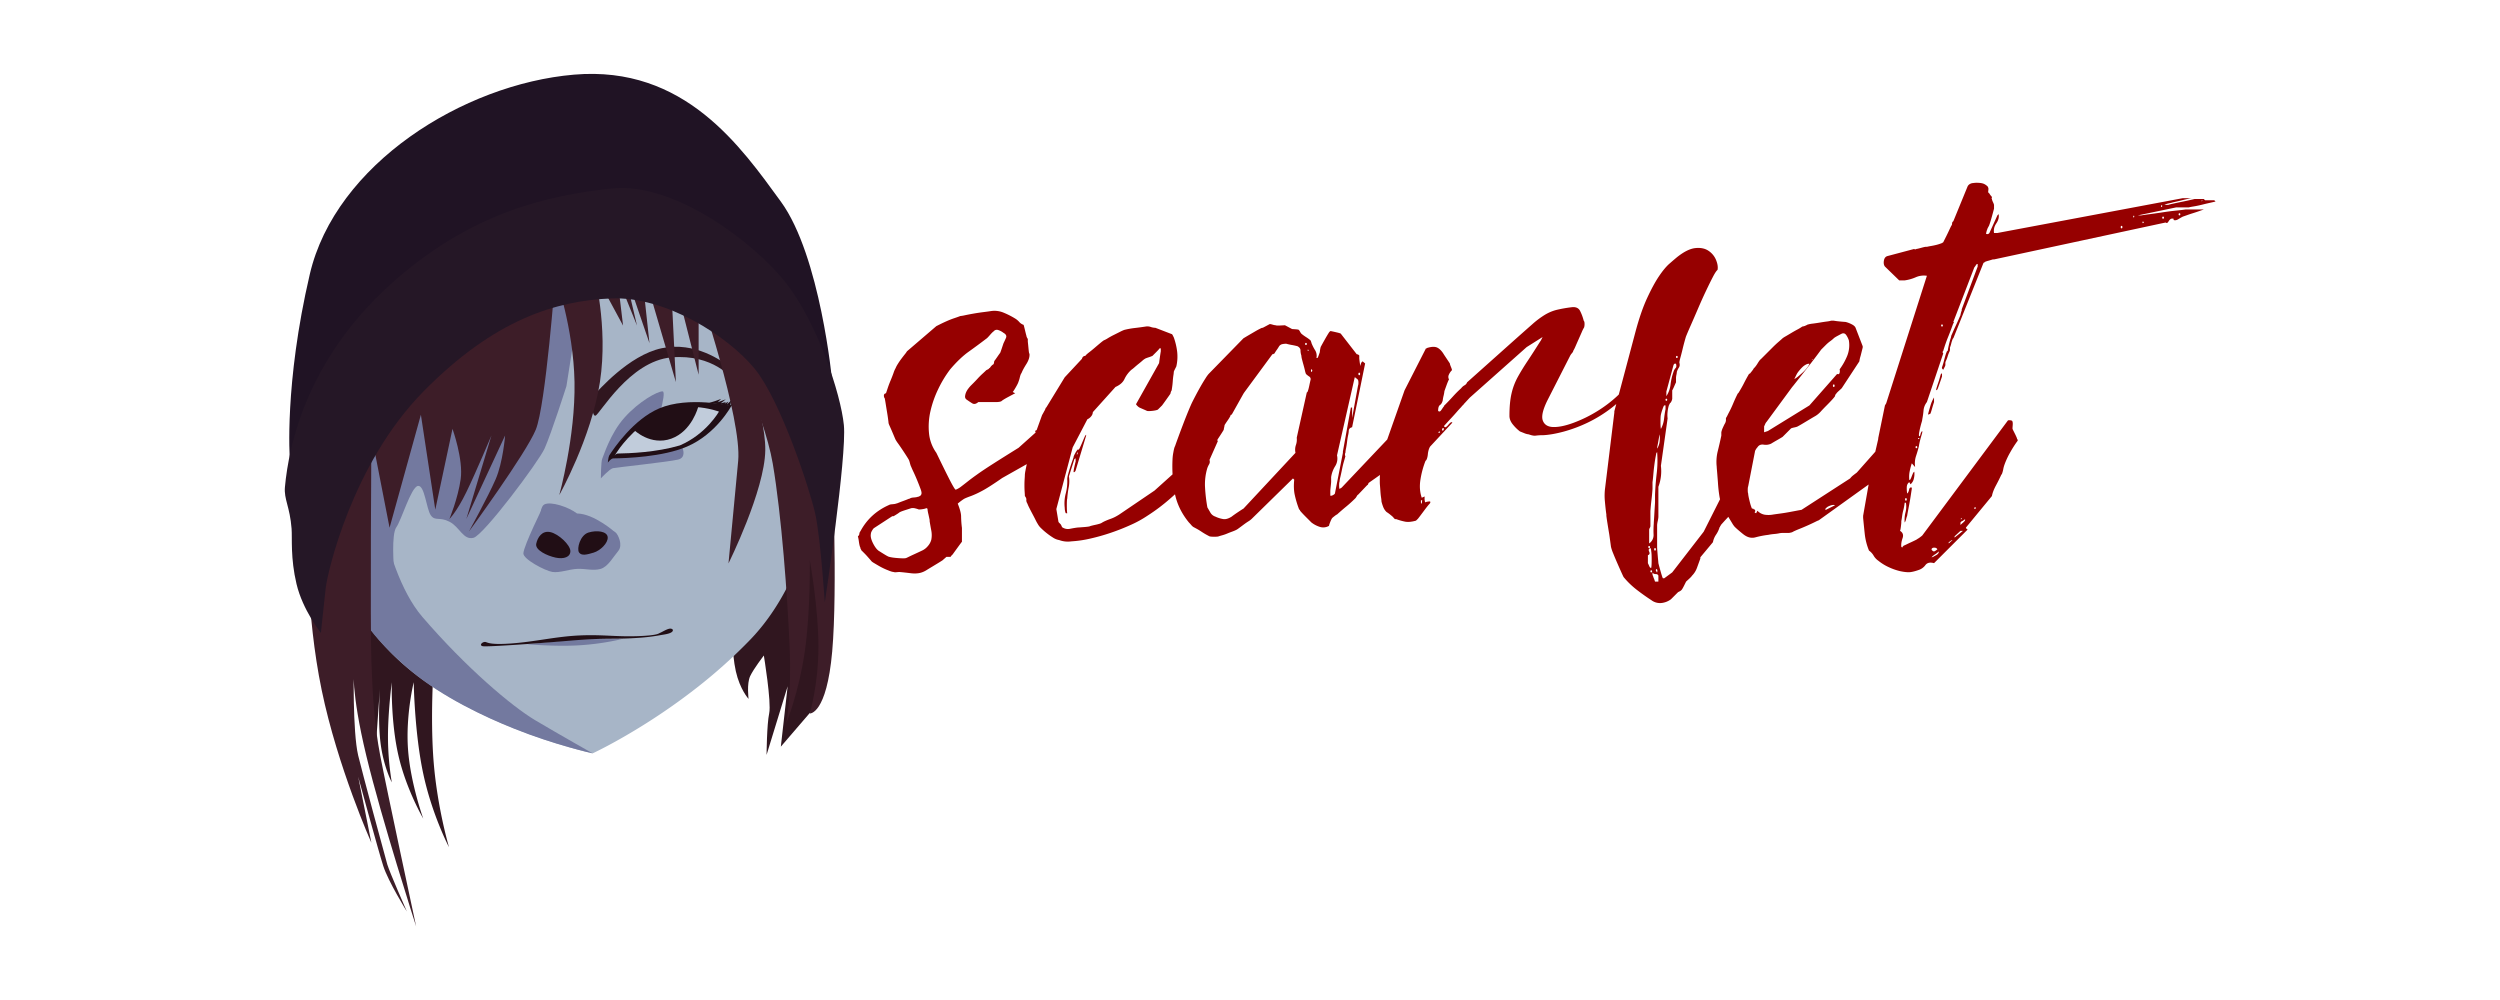 <svg xmlns="http://www.w3.org/2000/svg" width="4500" height="1800" viewBox="0 0 4500 1800">
  <g id="scarlet_logo_concept" transform="translate(6102 -6663)">
    <rect id="Rectangle_260" data-name="Rectangle 260" width="4500" height="1800" transform="translate(-6102 6663)" fill="none"/>
    <g id="logo_concept" data-name="logo concept">
      <g id="scarlet_pov" data-name="scarlet pov" transform="translate(-4800.713 2713)">
        <path id="Path_1235" data-name="Path 1235" d="M785.872,3243.482l-26.234,189.759-66.232,77.045,12.267-108.656-37.949,123.525s.455-55.194,4.726-74.921-9.64-104.037-9.64-104.037-18.16,23.537-24.58,37.053-2.891,41.083-2.891,41.083-15.522-16.7-22.956-49.82-6.781-82.644-6.781-82.644l154.036-161.4Z" transform="translate(-589.196 1783.681)" fill="#30161f"/>
        <path id="Path_1218" data-name="Path 1218" d="M-72.11,3241.5l34.338,298.74,10.3-145.936s-5.151,61.379,0,106.447,20.6,73.826,20.6,73.826a509,509,0,0,1-6.868-82.411c0-45.068,6.868-97.863,6.868-97.863s-2.146,70.822,12.018,132.2S49.79,3639.816,49.79,3639.816s-23.178-63.954-27.47-125.333,10.3-120.183,10.3-120.183,1.288,90.566,17.169,164.822,46.356,132.2,46.356,132.2-20.6-69.1-27.47-151.087,0-176.84,0-176.84Z" transform="translate(-589.196 1783.681)" fill="#30161f"/>
        <path id="Path_1212" data-name="Path 1212" d="M18.314,398C4.529,446.994-1.206,498.745.209,550.825A605.012,605.012,0,0,0,24.843,704.784a593.637,593.637,0,0,0,60.72,138.8c25.3,41.857,55.349,78.88,89.106,108.967,33.339,29.715,72.281,54.969,111.609,76.015a922.664,922.664,0,0,0,112.534,50.286c34.218,12.738,64.232,21.882,85.581,27.818,21.172,5.887,33.964,8.657,33.964,8.657s10.141-4.684,27.428-13.889c17.169-9.143,41.288-22.694,69.361-40.452a1109.708,1109.708,0,0,0,91.759-64.668,916.71,916.71,0,0,0,96.12-86.648c30.762-32.154,55.425-70.724,74.714-112.317C896.871,756.1,910.8,711.687,920.15,667.424a701.8,701.8,0,0,0,14.973-129.041c.854-40.83-2.237-78.534-8.761-109.762-6.542-31.316-21.35-68.307-43.048-106.568A612.808,612.808,0,0,0,797.487,206.2c-35.393-37.642-76.954-72.323-123.32-99.15-47.262-27.346-99.692-46.632-155.811-52.535A435.373,435.373,0,0,0,352.637,69.165c-53.6,15.308-103.622,40.271-148.2,72.209a515.573,515.573,0,0,0-116.5,115.662C55.895,301.184,32.031,349.253,18.314,398Z" transform="translate(-752.859 4190.701)" fill="#a7b5c7"/>
        <path id="Path_1219" data-name="Path 1219" d="M352.834,3522.366s-60.961-34.421-103.223-59.513-124.805-94.76-203.387-186.219-94.988-311.683-94.988-311.683l-2.058,330.01s23.525,35.25,78.552,80.566,130.039,81.134,183.49,102.319C283.38,3507,352.834,3522.366,352.834,3522.366Z" transform="translate(-587.318 1783.681)" fill="#73799f"/>
        <path id="Path_1221" data-name="Path 1221" d="M-47.827,3026.61l25.05,106.859,17.855,54.586s-4.922-59.676,4.307-72.6,26.454-71.98,38.759-74.441,15.38,41.835,23.378,52.909,15.262,2.115,33.6,11.5,24.845,33.723,43.24,28.925S256,2996.836,266.328,2973.592C278.8,2945.52,305.6,2861.42,305.6,2861.42l14.471-91.667-12.316-93.526L-67.928,2889.062Z" transform="translate(-587.318 1783.681)" fill="#73799f"/>
        <path id="Path_1216" data-name="Path 1216" d="M-158.482,3127.99s-3.327,141.541,25.4,280.392,89.5,275.01,89.5,275.01L-67.355,3564.53s35.931,131.882,45.063,160.346,42.567,82.175,42.567,82.175-30.971-70.414-35.214-84.656-46.288-170.274-52.416-196.164c-10.247-43.293-7.924-158.482-7.924-158.482s-5.613,41.932,22.452,158.482,89.807,307.72,89.807,307.72-54.156-252.006-64.714-307.72-13.471-104.463-15.848-169.048,0-408.092,0-408.092Z" transform="translate(-589.196 1783.681)" fill="#3d1d28"/>
        <path id="Path_1217" data-name="Path 1217" d="M785.872,2995.293s10.1,229.892,0,343.722-40.4,111.6-40.4,111.6,15.624-51.335,15.624-120.526-15.624-156.237-15.624-156.237,1.674,91.51-8.928,165.165-33.479,129.454-33.479,129.454,10.047-46.871,6.142-138.382-14.495-236.469-30.375-329.482-91.128-248.29-91.128-248.29Z" transform="translate(-589.196 1783.681)" fill="#3d1d28"/>
        <path id="Path_1222" data-name="Path 1222" d="M1914.405,3897.39c7.137-1.463,61.193-98.472,136.857-104.958s110.1,39.1,110.1,39.1,2.12-15.978-7.857-23.737-59.585-44.62-119.724-31.871-115.013,77.876-120.833,82.865S1907.268,3898.854,1914.405,3897.39Z" transform="translate(-2143.928 800.857)" fill="#30161f"/>
        <path id="Path_1238" data-name="Path 1238" d="M514.247,2967.134s12.044,22.256-5.76,26.446-111.28,14.146-117.3,15.455-21.732,18.382-21.732,18.382.141-30.989,2.558-35.622,13.858-44.544,40.021-73.855,59.593-47.419,68.5-47.157-14.457,73.049-14.457,73.049Z" transform="translate(-589.196 1783.681)" fill="#73799f"/>
        <path id="Path_1215" data-name="Path 1215" d="M-202.4,2810.941s-10.229-133.924,35.995-332.026,276.022-342.056,475.445-359.225,301.115,130.747,372.432,228.478,92.448,323.566,92.448,323.566S584.75,2457.276,340.67,2492.078-202.4,2810.941-202.4,2810.941Z" transform="translate(-577.242 1964.681)" fill="#201324"/>
        <path id="Path_1220" data-name="Path 1220" d="M611.482,2772.141s54.942,132,53.943,204.6-66.242,203.679-66.242,203.679,10.425-108.85,17.454-184.407-71.19-307.073-71.19-307.073v151.882l-51.507-203.387,10.566,216.594-63.393-216.594,15.848,146.6-47.545-138.673,25.093,106.977-35.659-88.487,10.566,88.487L356.588,2654.6s26.668,98.723,11.175,199.425-73.146,203.385-73.146,203.385,29.208-104.994,27.43-203.385-34.541-190.18-34.541-190.18-17.271,232.542-35.252,276.024-120.183,183.07-120.183,183.07,34.846-63.6,48.053-94.076,16.966-78.63,16.966-78.63l-69.794,150.252L172.5,2950.233s-27.684,66.007-45.208,102-30.478,48.256-30.478,48.256,15.239-36.065,20.318-71.622-14.731-90.618-14.731-90.618L71.419,3083.723,45.513,2912.847-10.87,3116.232l-51.1-262.206,477.482-303.051Z" transform="translate(-589.196 1783.681)" fill="#3d1d28"/>
        <path id="Path_1214" data-name="Path 1214" d="M-146.374,3124.725s5.588-54.948,8.719-81.737S-90.642,2821,37.771,2690.354,277.566,2526.559,376,2522.5s210.181,68.066,257.928,125.972S734.033,2868,743.41,2910.114s17.169,159.67,17.169,159.67,39.895-263.079,34.338-319.34-47.209-182.233-103.084-254.363S490.189,2311.991,376,2324.658c-110.167,12.22-253.585,41.142-400.379,175.488s-179.815,285.47-186.795,361.9c-2,21.858,8.938,35.328,11.986,74.948,1.326,17.235-2.262,52.66,8.892,99.595S-146.374,3124.725-146.374,3124.725Z" transform="translate(-577.242 1964.681)" fill="#251726"/>
        <path id="Path_1223" data-name="Path 1223" d="M382,2998.993s1.036-10.469,2.419-12.639c8.37-13.134,43.693-65.115,90.02-84.882,53.006-22.617,129.862-4.483,129.862-4.483s-26.975,50.643-79.981,73.26c-43.889,18.727-109.589,20.863-132.509,21.2C387.428,2991.518,382,2998.993,382,2998.993Z" transform="translate(-589.196 1783.681)" fill="#210e15"/>
        <path id="Path_1234" data-name="Path 1234" d="M393.99,2975.767s4.657-6.821,5.9-8.773c7.531-11.818,39.916-52.388,81.6-70.175,47.694-20.351,100.532-.518,100.532-.518s-22.709,40.518-70.4,60.869c-42.4,12.572-91.106,14.289-111.73,14.595C396.692,2971.849,393.99,2975.767,393.99,2975.767Z" transform="translate(-589.196 1794.59)" fill="#c1ccdb"/>
        <path id="Path_1225" data-name="Path 1225" d="M552.316,2895.126c3.035.848,22.739-6.83,22.739-6.83l-6.289,6.184,14.692-5.43-9.158,7.17,9.381-2.22-2.464,3.061,6.7-3.775-2.732,5.166,7.775-7.129-1.393,8.468,4.606-2.31-3.213,4.121S549.281,2894.278,552.316,2895.126Z" transform="translate(-578.28 1779.681)" fill="#210e15"/>
        <path id="Path_1236" data-name="Path 1236" d="M429.292,2940.358s29.64,29.027,67.014,15.51,48.468-57.514,48.468-57.514-25.1-10.071-62.469,3.446S429.292,2940.358,429.292,2940.358Z" transform="translate(-589.196 1783.681)" fill="#210e15"/>
        <path id="Path_1239" data-name="Path 1239" d="M236.912,3325.952s49.016,4.34,91.565,2.042a472.579,472.579,0,0,0,78.63-11.233h-78.63Z" transform="translate(-589.196 1783.681)" fill="#737a9f"/>
        <path id="Path_1237" data-name="Path 1237" d="M3750.033,4275.249c6.781,1.571,85.253-.915,155.344-4.425s80.589.811,126.084-.891a337.075,337.075,0,0,0,40.641-3.69c6.558-.776,14.227-1.657,18.406-4.3s2.909-6.435-2.257-6.559-15.006,5.821-18.194,6.841-3.536,4.646-41.659,4.646-64.207-5.6-106.129-4.9-79.532,8.686-122.251,10.133-41.446-4.8-46.6-4.437S3743.252,4273.678,3750.033,4275.249Z" transform="matrix(0.999, -0.035, 0.035, 0.999, -4328.062, 973.492)" fill="#210e15"/>
        <g id="Group_597" data-name="Group 597">
          <path id="Path_1296" data-name="Path 1296" d="M-262.608,4874.271c31.021.375,68.353,33.759,68.353,33.759l-77.17,32.07-56.751-27.341s-5.214-48.322,6.5-54.662S-277.628,4862.763-262.608,4874.271Z" fill="#73799f"/>
          <path id="Path_1293" data-name="Path 1293" d="M-6632.483,673.425c4.214-14.24,52.172-74.765,52.172-74.765s76,70.191,87.516,68.158,26.878,0,30.492,4.517,8.583,25.3-2.259,33.655-24.213,24.3-38.237,25.011-25.891-6.353-40.643-8.83-32.71.779-45.052-3.951S-6635.5,683.635-6632.483,673.425Z" transform="matrix(0.978, -0.208, 0.208, 0.978, 5987.293, 2907.648)" fill="#73799f"/>
        </g>
        <path id="Path_1294" data-name="Path 1294" d="M20.415,0C5.163,0,0,14.05,0,25.782s23.995,17.16,39.247,17.16S65.293,36.43,62.83,25.782,35.667,0,20.415,0Z" transform="translate(-330.71 4903.53) rotate(12)" fill="#210e15"/>
        <path id="Path_1295" data-name="Path 1295" d="M13.376,5.466c14.079-7.216,32.911-8.1,35.551,2.288S39.951,33.8,28.863,39.433,8.272,49.464,2.816,43.657-.7,12.682,13.376,5.466Z" transform="translate(-254.256 4900.848) rotate(10)" fill="#210e15"/>
      </g>
      <path id="Path_1300" data-name="Path 1300" d="M3.763-311.106q-.755,0-4.909.378t-5.664-.378a17.969,17.969,0,0,1-4.909-1.133,41.167,41.167,0,0,1-4.909-1.888q-2.266-.755-7.174-3.021t-9.44-4.909q-4.531-2.643-8.307-4.909a32.113,32.113,0,0,1-4.531-3.021l-2.266-2.643q-2.266-2.643-5.286-6.042t-6.041-6.419l-5.286-5.286a3.67,3.67,0,0,0-.755-1.888,4.653,4.653,0,0,1-.755-2.643q-1.51-2.266-2.643-10.2A75.51,75.51,0,0,0-71-375.3a6.045,6.045,0,0,0,2.643-4.531,7.544,7.544,0,0,1,1.888-4.531q17.369-32.473,52.108-47.577.755-.755,5.664-1.133t6.419-1.133a21.029,21.029,0,0,0,4.531-1.51q3.776-1.51,7.929-3.021t7.929-3.021a21.031,21.031,0,0,1,4.531-1.51q1.51-1.51,6.8-1.888t6.8-1.133a9.3,9.3,0,0,0,4.154-1.51q2.643-1.51,2.643-3.021,1.51-2.266-1.133-9.44t-6.041-15.481q-3.4-8.307-6.8-15.481t-4.154-9.44q-.755-.755-2.266-6.419T20.377-513.5q-.755-1.51-4.154-6.8T9.05-531.243q-3.776-5.664-7.552-10.95a72.79,72.79,0,0,1-4.531-6.8q-.755-1.51-2.643-6.042t-4.154-9.818q-2.266-5.286-4.154-9.44t-1.888-5.664q0-.755-.755-6.419t-1.888-12.461q-1.133-6.8-2.266-13.971t-1.888-10.95q-1.51-1.51-1.51-4.909t3.776-4.154l3.021-9.062q2.266-6.8,5.286-13.971t5.286-13.593a44.481,44.481,0,0,1,3.776-8.685A40.715,40.715,0,0,1,.743-685.3q3.021-4.909,6.419-9.44t6.419-8.307a37.773,37.773,0,0,0,3.776-5.286L70.22-753.645l6.8-3.4q5.286-2.643,12.083-5.664t13.593-5.286q6.8-2.266,10.573-3.776a66.9,66.9,0,0,0,8.685-1.51q7.174-1.51,15.859-3.021t17.747-2.643q9.062-1.133,13.593-1.888a42.609,42.609,0,0,1,22.278,3.021,146.217,146.217,0,0,1,20.768,10.573,31.586,31.586,0,0,1,7.174,6.041,18.377,18.377,0,0,0,7.929,5.286q.755,2.266,2.643,10.2t2.643,10.195a3.077,3.077,0,0,0,.755,2.266q.755,2.266,1.51,2.266v4.531q0,.755.378,4.153t.755,7.552q.378,4.154.755,7.174t1.133,3.776q.755,8.307-5.664,18.5t-8.685,16.236q-1.51,1.51-3.021,7.552a49.307,49.307,0,0,1-2.266,7.552q-.755,3.021-4.909,10.2t-5.664,8.685l4.531,2.266q-3.021,1.51-12.838,6.8t-12.083,7.552a13.888,13.888,0,0,1-4.154,1.133,31.221,31.221,0,0,1-4.153.378H145.738q-6.042,5.286-10.95,2.266t-10.195-6.8a6.311,6.311,0,0,1-2.643-6.041,23.243,23.243,0,0,1,1.888-7.174,32.9,32.9,0,0,1,4.154-6.8,56.648,56.648,0,0,1,4.154-4.909l4.531-4.531q3.776-3.776,7.929-8.307t8.685-8.685q4.531-4.154,6.8-6.419l3.021-1.51a4.087,4.087,0,0,0,1.888-1.51,1.209,1.209,0,0,1,1.133-.755,12.368,12.368,0,0,0,1.51-1.888,18.3,18.3,0,0,1,2.266-2.643,11.837,11.837,0,0,1,3.021-2.266,6.483,6.483,0,0,0,1.133-3.4,6.484,6.484,0,0,1,1.133-3.4q.755-.755,4.909-6.8t4.909-6.8q.755-1.51,3.021-8.307l3.021-9.062q2.266-4.531,4.531-9.817t-4.531-9.062a31.134,31.134,0,0,0-9.062-4.909q-5.286-1.888-9.062,2.643-1.51.755-6.419,6.419t-6.419,6.419q-15.859,12.083-31.718,23.411T95.141-675.861a204.68,204.68,0,0,0-21.523,35.494A186.362,186.362,0,0,0,59.647-600.72,124.527,124.527,0,0,0,57-561.073,71.835,71.835,0,0,0,70.22-525.579Q82.3-500.658,89.1-487.064t10.2,19.635q3.4,6.042,4.531,7.174l1.133,1.133a40.953,40.953,0,0,0,8.307-4.531q3.021-2.265,6.419-4.909t8.685-6.8q5.286-4.153,15.859-11.705t28.319-18.88q17.747-11.328,45.689-28.7l50.6-45.311q5.286-5.286,13.593-1.51t9.817,9.817q.755,12.083-.755,18.5a24.03,24.03,0,0,1-5.664,10.95,60.256,60.256,0,0,1-9.44,8.307,70.618,70.618,0,0,0-11.328,10.573l-76.274,43.046Q163.863-462.9,151.4-456.479a167.855,167.855,0,0,1-18.88,8.685q-6.419,2.266-10.573,4.154t-13.216,9.44q6.041,15.1,6.041,23.033a185.88,185.88,0,0,0,1.51,20.768v24.921q-.755.755-6.8,9.062t-9.817,13.593l-2.266,2.266a8.786,8.786,0,0,0-1.51,2.266H88.344q-.755.755-3.4,3.021t-3.4,3.021q-2.266,1.51-7.174,4.531T63.8-321.3q-5.664,3.4-10.573,6.419a40.716,40.716,0,0,1-7.174,3.776q-9.062,3.776-21.523,2.266T3.763-311.106Zm-18.124-27.187q5.286,1.51,16.236,2.266t13.216,0q.755,0,4.531-1.888t8.685-4.154l9.817-4.531q4.909-2.265,7.929-3.776a30.075,30.075,0,0,0,9.062-7.552,27.636,27.636,0,0,0,6.041-11.328,44.008,44.008,0,0,0,0-16.237q-1.51-7.929-3.021-16.992v-2.266q-.755-3.776-2.266-10.573a59.12,59.12,0,0,1-1.51-8.307,2,2,0,0,0-2.266-2.266,24.123,24.123,0,0,1-5.664,1.51,38.609,38.609,0,0,1-6.419.755H38.5a35.065,35.065,0,0,0-6.041-1.888,15.847,15.847,0,0,0-7.552-.378q-2.266.755-10.573,3.4T3.763-418.342a41.826,41.826,0,0,1-4.909,3.4q-4.154,2.643-5.664,3.4H-9.075L-41.548-390.4q-1.51.755-3.776,4.531t-2.266,6.042q-1.51,6.8,4.154,17.747T-31.73-348.11q2.266,1.51,9.062,5.664T-14.361-338.293ZM291.489-368.5a29.64,29.64,0,0,1-11.328-4.531,123.546,123.546,0,0,1-11.705-8.307,119.4,119.4,0,0,1-9.817-8.685,30.031,30.031,0,0,1-5.664-7.174,77.485,77.485,0,0,1-4.154-7.552q-2.643-5.286-5.664-10.95t-5.664-10.95a67.959,67.959,0,0,1-3.4-7.552q-2.266-3.776-1.888-6.8t-2.643-6.8q0-2.265-.378-7.552t-.378-11.705q0-6.419.378-11.705t.378-7.552a59.106,59.106,0,0,1,1.133-7.552q1.133-6.041,2.643-12.838t2.643-12.838a59.109,59.109,0,0,0,1.133-7.552,40.063,40.063,0,0,0-.378-4.531,3.112,3.112,0,0,1,2.643-3.776l7.552-22.656q3.776-1.51,1.888-4.531t1.888-3.776l9.817-27.187q2.266-3.776,3.776-6.8a19.061,19.061,0,0,0,2.266-4.531q.755-2.266,1.51-2.266l33.228-54.373,30.963-33.228q1.51-5.286,6.041-5.286,1.51-2.266,6.419-6.042t10.2-8.307q5.286-4.531,9.817-8.307t6.8-5.286a40.7,40.7,0,0,0,7.174-3.776q4.909-3.021,10.95-6.042l11.328-5.664a67.931,67.931,0,0,1,7.552-3.4,147.493,147.493,0,0,1,18.88-3.4q9.817-1.133,19.635-2.643a18.6,18.6,0,0,1,9.062.755,26.452,26.452,0,0,0,8.307,1.51L493.879-739.3q.755,0,1.888,2.266l1.888,3.776a118.657,118.657,0,0,1,6.042,25.676,78.746,78.746,0,0,1-1.51,26.431l-2.643,5.286q-1.888,3.776-1.888,4.531a54.971,54.971,0,0,1-.755,6.419q-.755,4.909-1.133,10.573t-1.133,10.573q-.755,4.909-.755,5.664a8.194,8.194,0,0,0-1.51,3.021,12.358,12.358,0,0,0-.755,3.021q-1.51,2.266-7.174,10.2t-7.93,10.95l-4.154,4.153-3.4,3.4q-3.021,1.511-10.2,2.266t-9.44,0q-1.51-.755-6.8-3.021t-6.8-3.021a16.2,16.2,0,0,1-3.776-3.021q-2.266-2.266-2.266-3.021l41.535-74.008q0-.755,1.133-8.685t1.888-12.461v-5.286h-2.266q-.755,1.51-6.041,6.8l-6.8,6.8a72.28,72.28,0,0,1-7.174,2.643q-5.664,1.888-6.419,2.643a25.5,25.5,0,0,0-4.531,3.4q-3.021,2.643-6.8,5.664t-7.174,6.042a54.886,54.886,0,0,1-5.664,4.531,51.473,51.473,0,0,0-12.461,16.614q-4.154,9.062-16.237,14.348L351.9-598.832a12.091,12.091,0,0,1-3.021,7.552,16.709,16.709,0,0,1-6.8,5.286l-26.432,50.6L286.2-424.384l3.776,22.656q0,.755,1.51,2.266l2.266,2.266a12.244,12.244,0,0,1,1.888,3.4q1.133,2.643,1.888,2.643a18.057,18.057,0,0,0,13.593,2.266q7.552-1.51,13.593-2.266,1.51,0,10.95-.755t10.95-1.51q1.51-.755,10.2-2.643t10.95-3.4a47.292,47.292,0,0,1,6.419-3.4q4.154-1.888,9.44-3.776a66.305,66.305,0,0,0,9.44-4.154q4.154-2.265,6.419-3.776l63.436-43.046,67.212-60.415,14.349-13.594q3.021,1.51,4.531,6.042a13.781,13.781,0,0,1,.755,7.552q0,1.51-2.266,7.929t-3.021,9.44a72.781,72.781,0,0,1-4.531,6.8,72.785,72.785,0,0,0-4.531,6.8q0,.755-3.776,3.776t-3.776,3.776a377.007,377.007,0,0,1-36.249,35.871,332.892,332.892,0,0,1-41.535,31.34,195.67,195.67,0,0,1-29.452,16.237,387.854,387.854,0,0,1-36.249,14.349A363.439,363.439,0,0,1,347-371.143a200.552,200.552,0,0,1-33.606,4.909A44.76,44.76,0,0,1,291.489-368.5Zm9.817-58.149a70.675,70.675,0,0,1,1.888-26.054,84.245,84.245,0,0,0,2.643-26.054,36.609,36.609,0,0,1,1.51-7.929q1.51-5.664,3.4-11.705t3.776-11.328q1.888-5.286,2.643-7.552,0-2.265,3.021-7.552a37.576,37.576,0,0,1,4.531-6.8q1.51,1.51,3.4-2.266t4.154-9.062q2.266-5.286,4.154-9.817t3.4-5.286v1.51l-18.88,62.68a2.176,2.176,0,0,1-.755,1.51l-1.51,1.51h-1.51a59.416,59.416,0,0,1,1.51-9.44q1.51-7.174,2.266-9.44v-6.041l-2.266,1.51-9.817,30.963a57.18,57.18,0,0,1-.378,19.635,173.309,173.309,0,0,0-2.643,20.39q-.755,2.265-.755,12.461t.755,13.971h-2.266q-.755,0-1.51-3.4A29.64,29.64,0,0,1,301.307-426.65Zm21.9-95.153q2.266-3.776,1.51-5.286a2.176,2.176,0,0,1-.755,1.51,2.176,2.176,0,0,0-.755,1.51ZM533.149-391.911A16.59,16.59,0,0,1,529-395.687q-2.643-3.021-4.154-4.531-20.39-24.921-25.676-54a267.784,267.784,0,0,1-3.776-60.792,84.747,84.747,0,0,1,1.51-11.705q1.51-8.685,3.021-10.95,1.51-4.531,5.664-15.859t9.062-24.166q4.909-12.838,9.44-23.788t6.8-15.481q2.266-4.531,6.419-12.461t8.685-15.859q4.531-7.929,8.685-14.348a62.277,62.277,0,0,1,5.664-7.929l62.68-64.191,3.776-2.266q3.776-2.265,8.307-4.909l9.062-5.286q4.531-2.643,7.552-4.153l3.021-1.51a6.706,6.706,0,0,1,3.021-.755q1.51-.755,6.419-3.4t6.419-3.4a32.738,32.738,0,0,1,4.909,1.133,26.559,26.559,0,0,0,5.664,1.133q1.51.755,8.307.378t8.307-.378q1.51.755,6.419,3.4t6.419,3.4q.755,0,6.042.378t6.042,1.133a18.787,18.787,0,0,1,2.266,3.4,18.781,18.781,0,0,0,2.266,3.4,72.416,72.416,0,0,0,8.307,6.041,72.4,72.4,0,0,1,8.307,6.042,2.176,2.176,0,0,0,.755,1.51,3.352,3.352,0,0,0,.378,1.51,3.351,3.351,0,0,1,.378,1.51,76.205,76.205,0,0,0,6.419,12.838,19.361,19.361,0,0,1,2.643,14.349h1.51q.755,0,2.266-4.153t2.266-6.419a38.637,38.637,0,0,1,.755-5.664q.755-4.153,1.51-4.909.755-1.51,6.041-10.95t8.307-13.971q2.265-3.021,3.776-2.266,3.776.755,10.2,2.266t7.174,2.266l28.7,37a6.527,6.527,0,0,1,4.531,2.266v4.531q0,1.51.755,7.174t1.51,7.174a16.2,16.2,0,0,1,.755-4.153,7.222,7.222,0,0,1,3.021-4.154l4.531,3.776L818.609-571.645q-6.042,1.51-6.041,6.8a41.618,41.618,0,0,1-1.133,7.552q-1.133,5.286-1.888,11.705t-1.888,12.083a47.728,47.728,0,0,0-1.133,7.929,4.374,4.374,0,0,0-.755,3.021,4.373,4.373,0,0,0,.755,3.021q-.755,3.021-2.643,9.44t-3.4,13.971q-1.51,7.552-3.021,13.971a47.1,47.1,0,0,0-1.51,8.685q-.755,1.51-.755,6.419t.755,6.419l3.776-2.266L908.476-577.687q1.51-1.51,4.531-.378t3.776,2.643a10.391,10.391,0,0,1-.378,9.817,48.353,48.353,0,0,0-4.154,9.062,75.516,75.516,0,0,0-1.888,10.195,75.509,75.509,0,0,1-1.888,10.2l-40.025,50.6-20.39,14.349a5.8,5.8,0,0,1-.755,2.266q-.755,1.51-1.51,1.51-1.51,1.51-8.307,8.685t-8.307,8.685q-.755,0-2.266,2.643a18.786,18.786,0,0,1-2.266,3.4q-8.307,8.307-16.614,15.1t-16.614,14.349q-.755,0-4.154,2.643t-4.154,3.4q-1.51,1.51-3.776,7.174t-2.266,7.174a20.492,20.492,0,0,1-16.614,1.888,48.2,48.2,0,0,1-15.1-7.929l-9.44-9.44q-7.929-7.929-10.95-11.705a2.176,2.176,0,0,0-.755-1.51q-1.51-1.51-1.51-2.266a174.475,174.475,0,0,1-7.552-25.676q-2.266-11.328-.755-26.432l-2.266-2.266-74.763,73.253a36.542,36.542,0,0,1-5.664,4.154q-4.154,2.643-8.685,6.042t-8.685,6.419a27.018,27.018,0,0,1-6.419,3.776q-1.51.755-5.664,2.266t-8.685,3.4a71.739,71.739,0,0,1-8.685,3.021q-4.154,1.133-6.419,1.888-1.51.755-7.929.755t-8.685-.755q-1.51-.755-5.664-3.021T547.5-383.6q-4.531-3.021-8.685-5.286T533.149-391.911Zm39.27-18.88a50.806,50.806,0,0,0,14.726,4.531q6.419.755,14.726-4.531,3.776-3.021,11.705-8.307t9.44-6.042l93.643-100.44a26,26,0,0,1,.755-13.971,29.443,29.443,0,0,0,1.51-13.216l18.124-81.56q.755,0,1.51-1.51a5.8,5.8,0,0,0,.755-2.266q.755-1.51,2.266-8.685t2.266-10.2a5.479,5.479,0,0,0-2.643-6.041,37.137,37.137,0,0,1-5.664-4.531,35.234,35.234,0,0,1-1.888-6.419q-1.133-4.909-2.643-10.195t-2.643-9.817a30.984,30.984,0,0,1-1.133-6.8,28.507,28.507,0,0,1-1.51-9.062q0-4.531-5.286-7.552a102.786,102.786,0,0,0-10.2-2.266,102.773,102.773,0,0,1-10.2-2.266,32.993,32.993,0,0,0-7.174.755,9.527,9.527,0,0,0-5.664,3.776,72.281,72.281,0,0,1-4.154,6.419,72.264,72.264,0,0,0-4.154,6.419,2.175,2.175,0,0,1-1.51.755,2.176,2.176,0,0,1-1.51.755h-.755l-50.6,68.722-1.51,2.266L601.87-594.3a2,2,0,0,0-2.266,2.266,86.19,86.19,0,0,1-5.664,9.062q-4.153,6.042-4.909,7.552a29.567,29.567,0,0,1-.755,4.153,29.55,29.55,0,0,0-.755,4.154q-.755,1.51-4.154,6.8t-4.909,7.552l-1.51,2.266a3.077,3.077,0,0,0-.755,2.266q0,1.51.755,1.51l-15.1,33.983a8.97,8.97,0,0,1-.755,7.929,43.572,43.572,0,0,0-3.021,6.419,101.013,101.013,0,0,0-4.154,35.871A298.3,298.3,0,0,0,558.07-427.4q3.021,5.286,5.664,9.817A16.114,16.114,0,0,0,572.418-410.791ZM779.339-448.55q1.51.755,4.531-.755t3.776-3.021l14.349-73.253v-2.266l14.349-79.294h2.266v18.88l10.573-58.149a12.961,12.961,0,0,0,.755-5.286,12.96,12.96,0,0,0-.755-5.286l-1.51-1.51a5.917,5.917,0,0,0-1.51-1.133,5.917,5.917,0,0,1-1.51-1.133.668.668,0,0,0-.755-.755.667.667,0,0,0-.755.755L791.422-521.048a25.608,25.608,0,0,1-3.4,19.635,49.991,49.991,0,0,0-7.174,19.635v8.307q0,1.51-.755,8.307t-.755,8.307Zm52.108-221.27q-1.51,0-1.51,2.266t1.51,2.266q1.51,0,1.51-2.266T831.447-669.819Zm-86.091-6.042q-.755-.755-.755,2.266t.755,2.266a2.419,2.419,0,0,0,1.51-2.266A2.419,2.419,0,0,0,745.356-675.861Zm-6.042-35.494q-.755,0-.755,1.133t.755,1.133Q741.58-709.844,739.314-711.354Zm-3.776-12.083q-1.51,0-1.51,1.888t1.51,1.888q1.51,0,1.51-1.888T735.538-723.437Zm160.1,317.178-2.266-2.266q-.755-1.51-6.041-5.664a58.793,58.793,0,0,0-6.8-4.909,25.693,25.693,0,0,1-5.664-8.307,74.888,74.888,0,0,1-3.4-10.573,52.993,52.993,0,0,0-.755-7.174q-.755-4.909-1.133-10.573t-.755-10.2q-.378-4.531-.378-6.042v-5.664q0-4.154.378-9.44t.755-9.817q.378-4.531.378-6.8a32.487,32.487,0,0,1,.755-6.041q.755-3.776,1.51-8.307t1.51-7.93a23.093,23.093,0,0,1,1.51-4.909L913.007-638.1l38.514-75.519q.755.755,1.133,0a1.21,1.21,0,0,1,1.133-.755q12.083-3.776,18.5-.378t11.705,12.461l10.573,15.859q0,1.51,1.888,6.042t1.888,6.042a25.694,25.694,0,0,0-5.664,8.307,8.779,8.779,0,0,0,.378,8.307q-1.51,2.266-4.531,10.573t-3.776,10.573a59.111,59.111,0,0,1-1.51,8.307,59.119,59.119,0,0,0-1.51,8.307q-1.51,6.042-4.909,8.307t-3.4,10.573q2.266,2.266,4.531,0a36.205,36.205,0,0,0,3.021-4.153,36.211,36.211,0,0,1,3.021-4.154l.755-1.51a.668.668,0,0,1,.755-.755q7.552-7.552,14.726-15.481a203.194,203.194,0,0,1,14.726-14.726,18.954,18.954,0,0,1,6.042-5.286,9.551,9.551,0,0,0,4.531-5.286l84.581-75.519q20.39-18.124,32.851-29.075a155.4,155.4,0,0,1,22.656-16.992,78.878,78.878,0,0,1,20.39-8.685,237.007,237.007,0,0,1,27.564-4.909q11.328-1.51,15.481,6.8a84.6,84.6,0,0,1,6.419,17.369q1.51,1.51,1.51,5.664a21.236,21.236,0,0,1-.755,6.419,61.144,61.144,0,0,0-4.154,8.307q-2.643,6.041-5.664,12.838t-5.664,12.838a61.158,61.158,0,0,1-4.154,8.307q0,1.51-2.266,4.153a23.1,23.1,0,0,0-3.021,4.154l-40.78,80.05q-12.838,25.676-8.685,37t18.88,11.705q14.726.378,36.249-7.552a238.228,238.228,0,0,0,41.913-20.39,228.431,228.431,0,0,0,36.626-27.564q16.237-15.1,20.768-27.942.755-2.266,2.266-1.51a9.48,9.48,0,0,1,3.021,2.643,23.32,23.32,0,0,1,2.643,4.154q1.133,2.266.378,3.021a186.409,186.409,0,0,1-38.137,40.025,240.786,240.786,0,0,1-43.8,27.187,256.089,256.089,0,0,1-43.423,16.236q-21.145,5.664-37,6.419a83.1,83.1,0,0,0-12.838.755q-4.531.755-12.838-2.266a27.784,27.784,0,0,1-8.307-2.266l-7.552-3.021A72.458,72.458,0,0,1,1108.6-575.8q-6.8-7.93-6.8-16.237,0-24.166,3.776-40.4a114.455,114.455,0,0,1,11.328-29.83q7.552-13.593,17.369-28.319t22.656-35.116a17.48,17.48,0,0,0,2.266-3.776l2.266-4.531-28.7,18.125-101.95,90.622q-1.51,1.51-5.664,6.042t-5.664,6.041q0,.755-1.888,2.266t-1.888,2.266q-3.776,3.776-8.685,9.44t-10.2,11.328q-5.286,5.664-9.062,9.817l-3.776,4.154.755,1.51q1.51,1.51,3.4,0a26.7,26.7,0,0,0,3.776-3.776,26.7,26.7,0,0,1,3.776-3.776q1.888-1.51,3.4,0l-40.025,43.046a22.775,22.775,0,0,0-2.643,6.042,40.193,40.193,0,0,0-1.51,7.929,33.438,33.438,0,0,1-1.51,7.552q-1.133,3.4-2.643,4.153A160.217,160.217,0,0,0,941.7-478q-3.021,18.124,2.266,33.228l5.286-2.266a26.212,26.212,0,0,0,.755,10.573,26.285,26.285,0,0,1,6.419-1.51q4.909-.755,1.888,3.776-3.021,3.021-10.573,13.216t-10.573,13.971l-2.266,2.266q-1.51,1.51-2.266,1.51-11.328,3.021-18.88,1.51a109.287,109.287,0,0,1-15.859-4.531Zm46.822-30.207q0,2.266,1.51,2.266l.755-6.042h-2.266Zm33.983-126.871q0-1.51-1.51-.378t-.755,1.888q.755.755,1.888,0T976.443-563.338Zm6.042-6.8q-1.51,0-1.888,2.266t1.133,2.266q1.51,0,1.888-2.266T982.484-570.135Zm374.572,309.626q-12.838-8.307-26.054-18.5a147.147,147.147,0,0,1-23.789-23.033q-1.51-3.021-4.909-10.573t-7.174-16.236q-3.776-8.685-6.8-16.237a72.332,72.332,0,0,1-3.776-11.328q-1.511-11.328-3.021-21.9-1.51-9.062-3.021-18.5t-2.266-15.481v-2.266q-1.51-10.573-2.643-23.788a105.439,105.439,0,0,1,.378-23.788L1290.6-598.077v-2.266l37.759-141.975q9.817-37,21.145-61.548t21.523-39.647q10.195-15.1,18.88-22.656t13.216-11.328q18.879-15.1,33.228-16.614t23.788,4.909a36.351,36.351,0,0,1,13.593,16.614q4.153,10.2,2.643,17.747-3.021,2.266-8.685,13.216t-12.461,25.3q-6.8,14.349-13.593,30.207t-12.461,28.7q-5.664,12.838-8.307,19.257t-1.133,2.643q-.755,2.266-2.643,9.062t-3.776,14.726q-1.888,7.93-3.776,14.726t-1.888,9.062q1.511,5.286-.755,8.685a33.082,33.082,0,0,0-3.776,7.929,31.824,31.824,0,0,1-.755,5.286,31.822,31.822,0,0,0-.755,5.286v8.307q-.755,1.51-3.4,7.552t-3.4,6.8V-623a12.359,12.359,0,0,1-.755,3.021,8.2,8.2,0,0,1-1.51,3.021,1.21,1.21,0,0,1-.755,1.133,4.085,4.085,0,0,0-1.51,1.888l-1.51,3.021a56.024,56.024,0,0,0-2.266,11.328,48.349,48.349,0,0,0,0,12.083l-12.083,85.336a79.94,79.94,0,0,1-4.531,37.759v54.373a51.192,51.192,0,0,1-1.133,7.174,51.2,51.2,0,0,0-1.133,7.174v39.27q0,2.266.378,7.174t.755,9.44q.378,4.531.755,8.307t.378,4.531q1.51,6.041,4.531,16.614t3.776,10.573h2.266l14.349-10.573,56.639-73.253L1505.828-491.6a9.279,9.279,0,0,1,.755-3.4,8.655,8.655,0,0,0,.755-2.643q1.51-3.021,6.419-11.705t6.419-11.705a5.628,5.628,0,0,1,6.042-2.266,23.01,23.01,0,0,1,7.552,5.286q3.776,3.776,3.021,7.552a26.391,26.391,0,0,0-.755,6.419,36.617,36.617,0,0,1-.755,7.174,46.9,46.9,0,0,0-.755,9.062q-.755,2.266-1.888,6.8t-3.021,9.817q-1.888,5.286-3.4,9.44t-2.266,5.664a33.12,33.12,0,0,1-3.776,6.8q-3.021,4.531-6.8,9.817t-7.174,10.2a54.615,54.615,0,0,1-4.909,6.419,28.6,28.6,0,0,1-7.552,14.726q-6.042,6.419-11.328,12.461a2.176,2.176,0,0,1-.755,1.51,2.176,2.176,0,0,0-.755,1.51.667.667,0,0,1-.755.755,48.318,48.318,0,0,1-6.419,13.593,36.264,36.264,0,0,0-5.664,13.593l-22.656,27.187v2.266l-6.041,16.614a38.726,38.726,0,0,1-9.062,14.349q-.755,1.51-5.286,5.664t-5.286,4.909l-3.776,7.552q-3.021,6.041-4.531,7.552a11.834,11.834,0,0,1-3.021,2.266l-3.021,1.51-12.838,12.838a34.457,34.457,0,0,1-17.747,6.8A25.918,25.918,0,0,1,1357.056-260.509Zm2.266-45.311a29.312,29.312,0,0,1,1.51,3.776,29.267,29.267,0,0,0,1.51,3.776l1.51,4.531h6.041v-10.573q-.755-3.021-4.909-3.021t-5.664-3.021Zm6.8-6.8a2.176,2.176,0,0,0,.755,1.51.668.668,0,0,0,.755.755q1.51-5.286-1.51-6.042a3.078,3.078,0,0,0-.755,2.266Q1365.363-312.616,1366.118-312.616Zm-9.062-1.51q-1.51,0-1.51,1.888t1.51,1.888q1.51,0,1.51-1.888T1357.056-314.127Zm-6.042-12.838q.755,1.51,2.266,4.909t2.266,3.4h1.51q.755-3.776.755-14.726t-.755-14.726a23.132,23.132,0,0,0-.378-3.021,5.774,5.774,0,0,0-1.133-3.021q-4.531,1.51-2.266,6.419t-2.266,6.419Zm12.838-27.187q-1.511,0-1.51,2.266t1.51,2.266q1.51,0,1.51-2.266T1363.853-354.152Zm-10.573-3.776q-1.51,0-1.51,1.888t1.51,1.888q1.51,0,1.51-1.888T1353.28-357.928Zm0-4.531a18.162,18.162,0,0,0,7.929-16.237,160.6,160.6,0,0,1,.378-19.257q0-1.51.378-7.174t.755-12.461q.378-6.8.755-12.461t.378-7.174V-450.06q.755-19.635,3.021-38.514a196.224,196.224,0,0,0,.755-38.514l-1.51,2.266-1.133,6.042q-1.133,6.042-2.266,14.349t-1.888,17.369q-.755,9.062-1.51,14.348v12.083q-.755,10.573-1.888,20.012t-1.888,20.012v27.187a9.12,9.12,0,0,1-1.133,3.021,9.115,9.115,0,0,0-1.133,3.021Zm14.349-170.672a30.281,30.281,0,0,0,4.531-12.838,54.708,54.708,0,0,0,0-12.838q-.755,3.021-2.266,11.705t-2.266,11.705Zm6.8-61.17q-.755,3.021-.755,12.838t.755,12.838a49.263,49.263,0,0,0,5.664-18.125q1.133-9.817,2.643-17.369v-6.8h-2.266q-.755,0-3.021,6.419A79.567,79.567,0,0,0,1374.426-594.3Zm9.817-28.7q-1.511,0-1.51,1.888t1.51,1.888q1.51,0,1.51-1.888T1384.243-623Zm0-4.531a48.336,48.336,0,0,0,7.552-21.145,106.418,106.418,0,0,1,5.286-22.656,17.213,17.213,0,0,1,3.776-6.8q2.266-2.266.755-7.552-3.021-1.51-4.531,2.266l-12.838,47.577Zm18.88-72.5q-1.511,0-1.51,1.888t1.51,1.888q1.51,0,1.51-1.888T1403.123-700.027Zm121.585,322.464q-2.265-1.51-9.817-7.93t-9.062-8.685a32.1,32.1,0,0,1-3.021-4.531q-2.266-3.776-5.286-8.685t-5.664-9.818q-2.643-4.909-4.154-7.929a65.663,65.663,0,0,1-7.929-22.278q-1.888-11.705-2.643-23.788,0-.755-.378-5.286t-.755-9.44q-.377-4.909-.755-9.062t-.378-5.664a79.859,79.859,0,0,1,1.888-27.942q3.4-13.593,6.419-27.942v-6.042a36.623,36.623,0,0,1,2.643-7.929q1.888-4.154,3.4-7.174a8.2,8.2,0,0,0,1.51-3.021,12.361,12.361,0,0,0,.755-3.021v-4.531a17.49,17.49,0,0,0,2.266-3.776l2.265-4.531a184.107,184.107,0,0,0,8.307-17.369q3.776-9.062,8.307-18.125l1.51-1.51q6.042-9.817,9.817-17.369t9.062-16.614l1.51-.755a.667.667,0,0,0,.755-.755q.755-.755,3.4-4.154t2.643-4.153l2.266-2.266a53.12,53.12,0,0,0,5.286-7.552q3.776-6.042,5.286-6.8l9.062-9.062L1575.3-715.13q6.041-6.041,11.328-10.573t6.8-6.042a38.744,38.744,0,0,1,5.286-3.4q4.531-2.643,10.2-6.042t11.328-6.419a69.748,69.748,0,0,0,8.685-5.286,17,17,0,0,0,3.4-.755,8.639,8.639,0,0,0,3.4-1.51,3.671,3.671,0,0,0,1.888-.755,3.669,3.669,0,0,1,1.888-.755,50.309,50.309,0,0,1,8.307-1.51q6.042-.755,12.838-1.888t12.461-1.888a49.145,49.145,0,0,0,7.929-1.51h4.531q3.776.755,11.705,1.51t9.44.755a48.035,48.035,0,0,1,10.195,3.776q6.419,3.021,7.929,6.8L1737.67-717.4v2.266l-3.776,15.1a56.142,56.142,0,0,0-2.266,9.817l-31.718,48.332q-1.51,1.51-5.286,4.909t-4.531,4.909a6.527,6.527,0,0,0-2.266,4.531,65,65,0,0,1-5.664,6.8q-4.154,4.531-9.44,9.817t-9.817,10.195a45.705,45.705,0,0,1-6.8,6.419,38.712,38.712,0,0,1-5.286,3.4q-4.531,2.643-10.2,6.042l-11.328,6.8q-5.664,3.4-8.685,4.909-.755.755-6.042,1.888t-6.042,1.888l-7.552,7.552-7.552,7.552q-2.266,1.51-10.195,6.042t-10.2,6.042a22.305,22.305,0,0,1-13.593,1.888q-7.552-1.133-11.328,4.909a19.723,19.723,0,0,0-3.021,4.154,9.3,9.3,0,0,0-1.51,4.154L1531.5-465.164q-.755,1.51-.755,6.419t.755,6.419q0,3.021,2.266,12.461t3.776,12.461a2,2,0,0,0,2.266,2.266,2.176,2.176,0,0,1,1.51.755q0,.755,1.51.755a.668.668,0,0,1,.755.755q1.51,2.266,0,3.4t2.265,2.643l2.266-4.531a23.853,23.853,0,0,0,13.216,7.174,46.119,46.119,0,0,0,15.481-.378q5.286-.755,13.593-1.888t16.236-2.643q7.93-1.51,13.971-2.643t6.8-1.133l87.6-56.639a30.133,30.133,0,0,1,5.664-5.664q3.4-2.643,6.419-4.909l94.4-106.481h12.083q.755,0,2.266,4.909t2.266,7.929a12.85,12.85,0,0,1-1.51,8.307,106.209,106.209,0,0,1-5.664,9.817q-3.4,5.286-6.8,9.817a52.625,52.625,0,0,0-4.909,7.552v3.776l-64.946,69.477-2.266,3.776-93.643,67.212q-.755,0-6.041,2.643t-12.838,6.042q-7.552,3.4-15.1,6.419t-12.083,5.286a9.291,9.291,0,0,1-3.776,1.51,20.653,20.653,0,0,1-4.531.755h-12.083a31.825,31.825,0,0,0-5.286.755,73.737,73.737,0,0,1-8.307,1.133q-4.531.378-8.685,1.133a47.184,47.184,0,0,1-4.909.755,171.854,171.854,0,0,0-20.39,4.154Q1534.525-370.766,1524.707-377.562Zm146.506-47.577q-2.266,0,0,2.266l16.614-8.307q-3.021-1.51-9.062.755T1671.214-425.139ZM1560.2-562.583l6.8-2.266,74.763-46.066,49.842-56.639q3.776,1.51,4.531-2.266a12.087,12.087,0,0,0,0-6.042,114.368,114.368,0,0,0,13.593-24.166,51.886,51.886,0,0,0,3.021-27.942,36.16,36.16,0,0,0-4.154-8.685q-3.4-5.664-8.685-3.4-1.51.755-7.174,3.776t-7.174,4.531a55.329,55.329,0,0,1-6.419,5.286,63.3,63.3,0,0,0-7.552,6.419L1665.55-714l-2.643,2.643q-6.042,8.307-14.726,19.635t-16.992,21.9q-8.307,10.573-13.971,17.747t-6.419,7.929l-46.066,62.681a13.121,13.121,0,0,0-2.643,4.154q-1.133,2.643-1.888,4.153Zm125.361-86.091q-1.51,0-1.51,2.266t1.51,2.265q1.51,0,1.51-2.265T1685.562-648.674Zm-70.987-9.817q2.266-.755,6.419-4.154t8.685-7.552a63.481,63.481,0,0,0,7.929-8.685,28.412,28.412,0,0,0,4.154-6.8q-2.266-.755-6.042,1.133a27.733,27.733,0,0,0-7.174,5.286,73.219,73.219,0,0,0-6.041,6.8,35.6,35.6,0,0,0-3.4,4.909Zm31.718-33.983,1.51-1.51h-1.51Zm158.589,379.858a104.31,104.31,0,0,1-20.39-7.174,88.481,88.481,0,0,1-18.88-11.705,28.414,28.414,0,0,1-8.307-9.062,28.413,28.413,0,0,0-8.307-9.062,110.379,110.379,0,0,1-7.552-29.075q-1.51-13.971-3.021-29.83V-412.3l14.349-81.56v-8.307l2.265-2.266,10.573-46.066v-1.51l12.083-58.9,2.266-3.776,73.253-229.576a36.068,36.068,0,0,0-20.012,2.643,76.2,76.2,0,0,1-20.012,5.664h-9.818l-25.676-24.921q-3.021-3.776-1.888-10.573t6.419-8.307l48.332-12.838q0,.755,1.51.755a3.077,3.077,0,0,0,2.266-.755q1.51,0,8.307-1.888t8.307-1.888h2.266q3.021-.755,7.552-1.51t9.062-1.888a71.065,71.065,0,0,0,7.552-2.266l3.021-1.133,2.266-1.51,1.888-3.776,4.154-8.307q2.266-4.531,4.531-9.44t3.776-7.93a5.613,5.613,0,0,0,1.51-4.153,4.738,4.738,0,0,1,2.266-4.154l25.676-62.68a9.877,9.877,0,0,1,4.531-4.531,12.17,12.17,0,0,1,5.286-1.51,44.4,44.4,0,0,1,10.573-.378q6.8.378,10.573,2.643a21.116,21.116,0,0,1,3.776,2.643q2.266,1.888,2.265,3.4.755.755.378,4.154t-.378,4.154l.755.755,1.51,1.51a19.8,19.8,0,0,0,2.266,3.4q1.51,1.888,2.266,2.643a10.331,10.331,0,0,1-.378,2.266q-.378,1.51.378,1.51,0,1.511,1.888,5.664a22.173,22.173,0,0,1,1.888,4.909v6.8q-.755,3.021-3.776,13.971t-4.531,14.726q0,.755-1.888,4.154t-1.888,4.154a23.409,23.409,0,0,0-1.51,4.531,22.693,22.693,0,0,0-.755,3.776q3.776,1.51,6.041-1.51l14.349-31.718,2.266-2.266q1.51,8.307-4.154,16.614t-4.154,17.369h6.042l333.792-62.68h17.37a41.623,41.623,0,0,0-7.552,1.133q-5.286,1.133-11.328,2.643t-11.328,2.643q-5.287,1.133-7.552,1.888-3.776.755-6.8,1.51a29.517,29.517,0,0,0-6.042,2.266h6.8q2.265-.755,9.062-2.266t14.349-3.021q7.552-1.511,14.349-3.021t9.817-2.266h16.614l2.266,2.266h16.614l2.266,2.266q-3.021.755-9.818,2.266t-14.348,3.4q-7.552,1.888-14.349,3.021t-9.817,1.888h-22.655l-68.722,14.349h6.042q4.531-.755,15.859-2.266t23.788-3.4q12.461-1.888,23.789-3.021t15.859-1.888h33.228q-2.265.755-7.552,2.643t-11.328,3.776q-6.042,1.888-11.328,3.776t-7.552,2.643q-3.021,1.51-7.929,4.531t-8.685,1.51v-2.266q-3.776-.755-5.664.755a12.765,12.765,0,0,0-3.021,3.4,15.7,15.7,0,0,1-2.266,3.021q-1.133,1.133-3.4-.378l-308.871,66.456h-2.265q-2.266.755-7.552,2.266a49.967,49.967,0,0,0-6.8,2.266.667.667,0,0,1-.755.755,2.175,2.175,0,0,1-1.51.755L1900.79-731.745a.667.667,0,0,0-.755.755,2.176,2.176,0,0,0-.755,1.51,49.279,49.279,0,0,0-2.266,7.174,49.258,49.258,0,0,1-2.266,7.174v4.531a16.826,16.826,0,0,1-1.51,4.154,60.3,60.3,0,0,0-2.643,7.174,60.364,60.364,0,0,1-2.643,7.174,16.824,16.824,0,0,0-1.51,4.154v4.531a13.246,13.246,0,0,1-1.51,3.776l-2.265,4.531q-3.021-2.265-2.266-4.531a135.906,135.906,0,0,0,4.153-13.971q2.643-10.195,4.154-13.216a2.176,2.176,0,0,1,.755-1.51q2.266-2.266,1.51-2.266a37.69,37.69,0,0,1,.755-4.531q.755-3.776,1.888-8.307t2.266-7.929a17.965,17.965,0,0,0,1.133-4.909q.755-1.51,3.021-6.8t5.286-11.705q3.021-6.419,5.286-11.705t3.021-6.8a22.7,22.7,0,0,1,.755-3.776,23.408,23.408,0,0,1,1.51-4.531v-2.266l28.7-77.029v-4.531h-1.51a22.473,22.473,0,0,0-2.266,3.021,22.5,22.5,0,0,1-2.266,3.021L1900.79-761.2q2.266,2.266,0,2.266-4.531,12.838-9.44,24.921t-8.685,24.921q-2.266,2.265,0,4.531l-29.452,87.6a28.344,28.344,0,0,0-6.042,15.1,150.25,150.25,0,0,1-2.266,15.859,21.991,21.991,0,0,1-1.133,5.286q-1.133,3.776-2.266,8.307t-1.888,8.685a47.156,47.156,0,0,0-.755,4.909v2.266q1.51,3.021,2.643-1.888t3.4-6.419v2.266a26.337,26.337,0,0,1-1.133,4.531q-1.133,3.776-2.266,7.929t-1.888,7.929a37.663,37.663,0,0,0-.755,4.531q-2.266,9.062-5.286,18.124a42.4,42.4,0,0,0-1.51,19.635l-6.042-6.8a119.354,119.354,0,0,0-3.776,14.349,50.817,50.817,0,0,0-.755,15.1q.755,1.51,1.888-.378a30.59,30.59,0,0,0,2.266-4.909q1.133-3.021,2.266-5.664a6.415,6.415,0,0,1,2.643-3.4,33.936,33.936,0,0,1-.755,12.083,18.468,18.468,0,0,1-6.042,10.573l-2.265-3.776q-4.531,3.021-4.531,9.817a56.989,56.989,0,0,0,.755,10.573q2.266-1.51,3.4-6.8t4.909-3.776v2.266q-.755,4.531-1.888,12.083t-2.643,15.481q-1.51,7.93-2.643,13.971t-1.133,6.8a35.054,35.054,0,0,0-1.888,6.042q-1.133,4.531-2.643,6.042a55.318,55.318,0,0,1,1.51-18.124,40.853,40.853,0,0,0,.755-17.369h-2.265a97.2,97.2,0,0,1-2.266,12.838,76.716,76.716,0,0,0-2.266,10.95q-.755,5.664-1.51,9.44v2.266q0,1.51-.755,7.552t-1.51,7.552q7.552,4.531,4.531,13.216t-2.266,15.481q2.266,2.266,2.266,0l2.266-2.266q.755,0,4.531-1.888t7.929-3.776q4.154-1.888,7.93-3.776a23.07,23.07,0,0,0,4.531-2.643,34.157,34.157,0,0,0,4.531-3.021,45.69,45.69,0,0,0,3.776-3.021l154.058-206.921q.755-.755,4.531-.378t3.776,2.643q.755,1.51.378,6.419t-.378,5.664a13.246,13.246,0,0,0,1.51,3.776l3.021,6.042q1.51,3.021,2.643,5.664a12.3,12.3,0,0,1,1.133,3.4q2.266,2.266,0,4.531a207.471,207.471,0,0,0-12.46,19.635,140.482,140.482,0,0,0-10.2,21.9,50.762,50.762,0,0,0-2.266,8.307,50.767,50.767,0,0,1-2.266,8.307l-1.51,2.266q-3.776,8.307-9.44,18.88t-7.174,18.88L1924.2-391.911q-1.51,1.51,0,2.643a22.08,22.08,0,0,1,2.266,1.888l-60.415,60.415q-10.572-3.021-15.481,3.4a24.345,24.345,0,0,1-11.705,8.685q-10.572,3.776-16.992,4.154T1804.881-312.616Zm56.639-24.921a9.3,9.3,0,0,0,4.153-1.51q2.643-1.51,4.154-2.266a11.832,11.832,0,0,0,3.021-2.266q2.265-2.265,1.51-4.531a27.63,27.63,0,0,1-5.286,4.531,37.759,37.759,0,0,0-5.286,3.776Zm0-14.349q0,.755,1.51,2.266a4.351,4.351,0,0,0,3.021,1.51,7.785,7.785,0,0,0,3.021-1.51,22.506,22.506,0,0,0,3.021-2.266q-1.51-3.021-5.664-3.021T1861.52-351.886Zm30.963-10.573,6.8-6.042a5.7,5.7,0,0,0-3.4,1.51,19.814,19.814,0,0,1-3.4,2.266Zm10.573-10.573,15.1-12.083h-4.531l-10.572,9.817Zm10.572-22.656q1.51-1.51,4.531-4.154a16.592,16.592,0,0,0,3.776-4.154v-2.266a22.5,22.5,0,0,1-3.021,2.266,7.784,7.784,0,0,1-3.021,1.51l-2.266,2.266Zm0-10.573h2.266v-2.266Zm27.187-21.145q-.755-.755-1.888.378t-.378,1.888q1.51.755,2.266,0T1940.815-427.4Zm-125.361-16.614q-1.51,0-1.51,2.266t1.51,2.266q1.51,0,1.51-2.266T1815.454-444.019Zm18.88-93.643q-1.51,0-1.51,1.888t1.51,1.888q1.51,0,1.51-1.888T1834.334-537.662Zm4.531-14.349q-1.51-.755-1.51.755t1.51.755a.668.668,0,0,0,.755-.755A.668.668,0,0,0,1838.865-552.01Zm16.614-43.8q1.51-6.041,4.154-14.726a61.642,61.642,0,0,1,6.419-14.726v8.307q-1.51,4.531-3.776,12.461t-3.021,8.685l-3.776,1.51Zm14.349-43.8q.755-3.021,2.266-7.552l3.021-9.062,3.021-10.573,2.266-2.266v6.042q-1.51,4.531-4.531,13.216t-3.776,10.2l-2.266,1.51ZM1880.4-756.666q-1.51,0-1.51,1.888t1.51,1.888q1.51,0,1.51-1.888T1880.4-756.666Zm323.22-177.469q-1.51,0-1.51,2.266t1.51,2.266q1.51,0,1.51-2.266T2203.62-934.134Zm40.024-6.042a1.335,1.335,0,0,0-1.51-1.51q-1.511,0-.755,1.51Q2241.379-937.91,2243.644-940.176Zm34.739-10.573q-1.51,0-1.51,1.888t1.51,1.888q1.51,0,1.51-1.888T2278.383-950.748Zm-52.108,0q.755-1.51-.755-1.51t-.755,1.51q0,1.51.755,1.51T2226.275-950.748Zm81.56-6.041q-1.51,0-1.51,1.888t1.51,1.888q1.51,0,1.511-1.888T2307.835-956.79Zm-30.962-12.838q0-1.51-1.133-1.51t-1.133,1.51q0,1.51.755,1.51T2276.873-969.628Zm70.987-8.307,1.511-2.266h-1.511Z" transform="translate(-4486.798 8003.667)" fill="#960000"/>
    </g>
  </g>
</svg>
